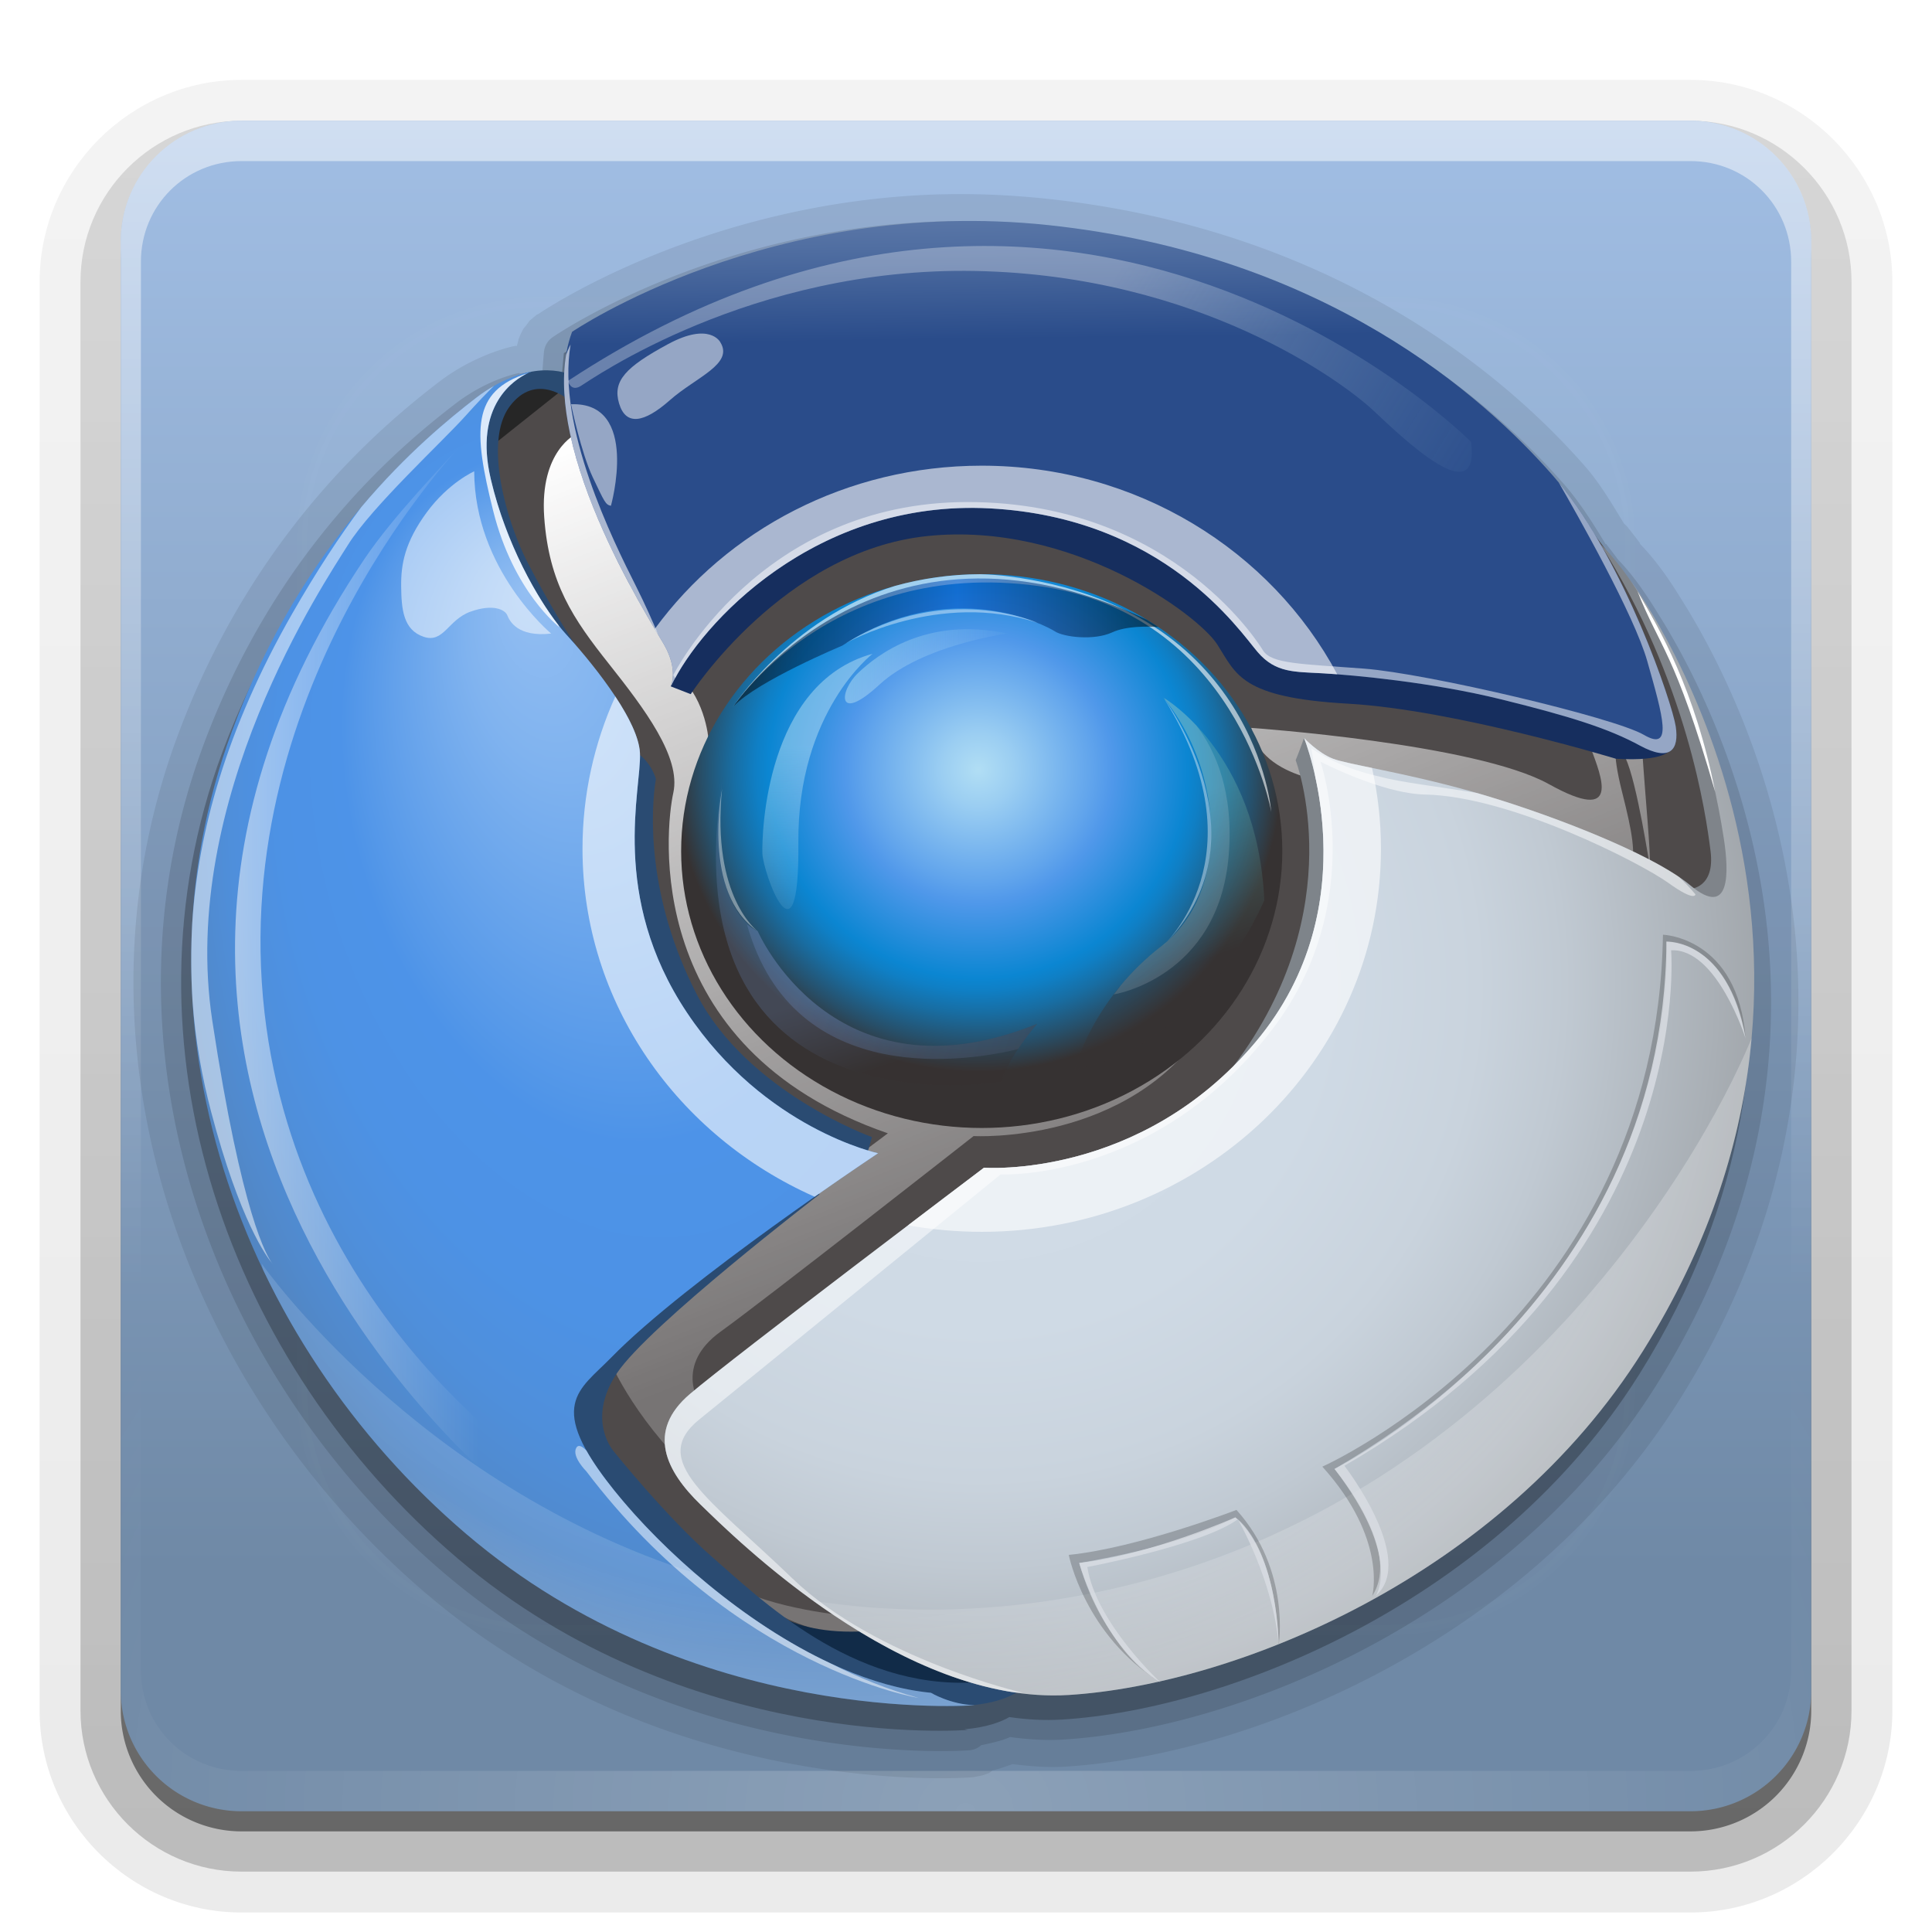 <svg xmlns="http://www.w3.org/2000/svg" viewBox="0 0 96 96" xmlns:xlink="http://www.w3.org/1999/xlink">
<defs>
<clipPath id="clipPath3613">
<path style="fill:#fff" d="m12,6h72a6,6 0 0,1 6,6v72a6,6 0 0,1 -6,6h-72a6,6 0 0,1 -6-6v-72a6,6 0 0,1 6-6"/>
</clipPath>
<filter width="1.384" x="-.192" y="-.192" height="1.384" style="color-interpolation-filters:sRGB" id="filter3794">
<feGaussianBlur stdDeviation="5.28"/>
</filter>
<linearGradient id="linearGradient3188" xlink:href="#linearGradient3737" y1="6" y2="63.893" x2="0" gradientUnits="userSpaceOnUse"/>
<linearGradient id="linearGradient3737">
<stop offset="0" style="stop-color:#fff"/>
<stop offset="1" style="stop-color:#fff;stop-opacity:0"/>
</linearGradient>
<linearGradient id="linearGradient3613" xlink:href="#linearGradient3737" y1="20.221" y2="138.661" x2="0" gradientUnits="userSpaceOnUse"/>
<linearGradient gradientTransform="matrix(1 0 0 -1 -95.525 413.639)" id="SVGID_7_" x1="283.84" x2="405.834" gradientUnits="userSpaceOnUse">
<stop offset="0"/>
<stop offset=".075" style="stop-color:#000916"/>
<stop offset=".233" style="stop-color:#002150"/>
<stop offset=".458" style="stop-color:#0046ab"/>
<stop offset=".527" style="stop-color:#0052c9"/>
<stop offset=".994"/>
</linearGradient>
<linearGradient gradientTransform="matrix(1.006 0 0 .994 100 0)" id="ButtonShadow-0" y1="92.54" y2="7.017" x2="0" gradientUnits="userSpaceOnUse">
<stop offset="0"/>
<stop offset="1" style="stop-opacity:.588"/>
</linearGradient>
<linearGradient gradientTransform="matrix(1.024 0 0 1.012 -1.143 -98.071)" id="linearGradient3780" xlink:href="#ButtonShadow-0" y1="6.132" y2="90.239" x2="0" gradientUnits="userSpaceOnUse"/>
<linearGradient id="SVGID_14_" y1="99.52" x1="273.692" y2="163.52" x2="378.692" gradientUnits="userSpaceOnUse">
<stop offset=".006" style="stop-color:#fff"/>
<stop offset="1" style="stop-color:#b1def4;stop-opacity:.07"/>
</linearGradient>
<linearGradient gradientTransform="matrix(1 0 0 -1 -95.525 413.639)" id="SVGID_2_" y1="380.217" x1="425.283" y2="132.883" x2="523.283" gradientUnits="userSpaceOnUse">
<stop offset="0" style="stop-color:#fff"/>
<stop offset=".147" style="stop-color:#fff;stop-opacity:.887"/>
<stop offset="1" style="stop-color:#fff;stop-opacity:.23"/>
</linearGradient>
<linearGradient gradientTransform="matrix(1 0 0 -1 -95.525 413.639)" id="linearGradient5029" xlink:href="#SVGID_1_" y1="309.293" x1="246.287" y2="61.96" x2="344.287" gradientUnits="userSpaceOnUse"/>
<linearGradient gradientTransform="matrix(1 0 0 -1 -95.525 413.639)" id="linearGradient5041" xlink:href="#SVGID_7_" x1="283.84" x2="405.834" gradientUnits="userSpaceOnUse"/>
<linearGradient gradientTransform="matrix(1 0 0 -1 -95.525 413.639)" id="linearGradient5031" xlink:href="#SVGID_2_" y1="380.217" x1="425.283" y2="132.883" x2="523.283" gradientUnits="userSpaceOnUse"/>
<linearGradient gradientTransform="translate(0 -97)" id="linearGradient3721" xlink:href="#ButtonShadow-0" y1="6.132" y2="90.239" x2="0" gradientUnits="userSpaceOnUse"/>
<linearGradient gradientTransform="matrix(1 0 0 -1 -95.525 413.639)" id="SVGID_1_" y1="309.293" x1="246.287" y2="61.96" x2="344.287" gradientUnits="userSpaceOnUse">
<stop offset="0" style="stop-color:#fff"/>
<stop offset=".147" style="stop-color:#fff;stop-opacity:.887"/>
<stop offset="1" style="stop-color:#fff;stop-opacity:.23"/>
</linearGradient>
<linearGradient gradientTransform="matrix(1 0 0 -1 -95.525 413.639)" id="linearGradient5035" xlink:href="#SVGID_4_" y1="379.518" x1="393.387" y2="335.523" x2="393.998" gradientUnits="userSpaceOnUse"/>
<linearGradient gradientTransform="matrix(1 0 0 -1 -95.525 413.639)" id="linearGradient5051" xlink:href="#SVGID_12_" y1="195.11" x1="394.055" y2="152.11" x2="410.055" gradientUnits="userSpaceOnUse"/>
<linearGradient gradientTransform="matrix(1 0 0 -1 -95.525 413.639)" id="linearGradient5049" xlink:href="#SVGID_11_" y1="149.418" x1="299.559" y2="114.418" x2="415.892" gradientUnits="userSpaceOnUse"/>
<linearGradient id="linearGradient5045" xlink:href="#SVGID_9_" y1="195.828" x1="212.457" y2="252.828" x2="210.957" gradientUnits="userSpaceOnUse"/>
<linearGradient gradientTransform="matrix(1 0 0 -1 -95.525 413.639)" id="SVGID_12_" y1="195.11" x1="394.055" y2="152.11" x2="410.055" gradientUnits="userSpaceOnUse">
<stop offset=".006" style="stop-color:#64b0ad"/>
<stop offset=".221" style="stop-color:#5c9a97"/>
<stop offset=".665" style="stop-color:#476160"/>
<stop offset="1" style="stop-color:#363232"/>
</linearGradient>
<linearGradient gradientTransform="matrix(1 0 0 -1 -95.525 413.639)" id="linearGradient5047" xlink:href="#SVGID_10_" y1="150.774" x1="325.928" y2="127.44" x2="333.595" gradientUnits="userSpaceOnUse"/>
<linearGradient gradientTransform="matrix(1 0 0 -1 -95.525 413.639)" id="linearGradient5053" xlink:href="#SVGID_13_" x1="140.64" x2="231.779" gradientUnits="userSpaceOnUse"/>
<linearGradient gradientTransform="matrix(1 0 0 -1 -95.525 413.639)" id="SVGID_10_" y1="150.774" x1="325.928" y2="127.44" x2="333.595" gradientUnits="userSpaceOnUse">
<stop offset=".006" style="stop-color:#647fad"/>
<stop offset=".225" style="stop-color:#5c7197"/>
<stop offset=".679" style="stop-color:#464d5e"/>
<stop offset="1" style="stop-color:#363232"/>
</linearGradient>
<linearGradient gradientTransform="matrix(1 0 0 -1 -95.525 413.639)" id="SVGID_13_" x1="140.64" x2="231.779" gradientUnits="userSpaceOnUse">
<stop offset="0" style="stop-color:#fff"/>
<stop offset=".77" style="stop-color:#fff;stop-opacity:0"/>
<stop offset="1" style="stop-color:#fff;stop-opacity:0"/>
</linearGradient>
<linearGradient id="linearGradient5055" xlink:href="#SVGID_14_" y1="99.52" x1="273.692" y2="163.52" x2="378.692" gradientUnits="userSpaceOnUse"/>
<linearGradient gradientTransform="matrix(1 0 0 -1 -95.525 413.639)" id="SVGID_11_" y1="149.418" x1="299.559" y2="114.418" x2="415.892" gradientUnits="userSpaceOnUse">
<stop offset=".006" style="stop-color:#647fad"/>
<stop offset=".225" style="stop-color:#5c7197"/>
<stop offset=".679" style="stop-color:#464d5e"/>
<stop offset="1" style="stop-color:#363232"/>
</linearGradient>
<linearGradient gradientTransform="translate(0 -96)" id="linearGradient3961" xlink:href="#radialGradient3953" y1="90" y2="5.988" x2="0" gradientUnits="userSpaceOnUse"/>
<linearGradient gradientTransform="matrix(1 0 0 -1 -95.525 413.639)" id="SVGID_4_" y1="379.518" x1="393.387" y2="335.523" x2="393.998" gradientUnits="userSpaceOnUse">
<stop offset="0" style="stop-color:#647fad"/>
<stop offset=".376" style="stop-color:#516fa2"/>
<stop offset="1" style="stop-color:#2a4c8a"/>
</linearGradient>
<linearGradient gradientTransform="matrix(1 0 0 -1 -95.525 413.639)" id="SVGID_8_" x1="315.816" x2="362.487" gradientUnits="userSpaceOnUse">
<stop offset=".006" style="stop-color:#b1def4"/>
<stop offset="1" style="stop-color:#b1def4;stop-opacity:.07"/>
</linearGradient>
<linearGradient gradientTransform="matrix(1 0 0 -1 -95.525 413.639)" id="linearGradient5043" xlink:href="#SVGID_8_" x1="315.816" x2="362.487" gradientUnits="userSpaceOnUse"/>
<linearGradient id="SVGID_9_" y1="195.828" x1="212.457" y2="252.828" x2="210.957" gradientUnits="userSpaceOnUse">
<stop offset=".006" style="stop-color:#b1def4"/>
<stop offset="1" style="stop-color:#b1def4;stop-opacity:.07"/>
</linearGradient>
<radialGradient fx="223.237" fy="279.066" cx="363.576" cy="283.968" gradientTransform="matrix(.269 .963 .647 -.181 -112.056 -13.519)" r="226.974" id="SVGID_5_" gradientUnits="userSpaceOnUse">
<stop offset="0" style="stop-color:#93bef2"/>
<stop offset=".143" style="stop-color:#80b3ef"/>
<stop offset=".432" style="stop-color:#5095e8"/>
<stop offset=".449" style="stop-color:#4d93e8"/>
<stop offset=".601" style="stop-color:#4d92e5"/>
<stop offset=".716" style="stop-color:#4f8fdb"/>
<stop offset=".819" style="stop-color:#5189cb"/>
<stop offset=".857" style="stop-color:#5286c3"/>
</radialGradient>
<radialGradient cx="314.445" cy="191.781" gradientTransform="matrix(1 0 0 -1 -95.525 413.639)" r="257.587" id="SVGID_16_" gradientUnits="userSpaceOnUse">
<stop offset="0" style="stop-color:#fff"/>
<stop offset=".739" style="stop-color:#fff;stop-opacity:.39"/>
<stop offset=".861" style="stop-color:#fff;stop-opacity:.29"/>
<stop offset=".88" style="stop-color:#fff;stop-opacity:.334"/>
<stop offset="1" style="stop-color:#fff;stop-opacity:.6"/>
</radialGradient>
<radialGradient cx="354.779" cy="148.45" gradientTransform="matrix(1 0 0 -1 -95.525 413.639)" r="224.877" id="SVGID_3_" gradientUnits="userSpaceOnUse">
<stop offset=".091" style="stop-color:#d1dce7"/>
<stop offset=".444" style="stop-color:#cfdae5"/>
<stop offset=".636" style="stop-color:#c9d3dd"/>
<stop offset=".747" style="stop-color:#c0c9d2"/>
<stop offset=".941" style="stop-color:#a9afb5"/>
<stop offset="1" style="stop-color:#a1a6ab"/>
</radialGradient>
<radialGradient cx="314.445" cy="191.782" gradientTransform="matrix(1 0 0 -1 -95.525 413.639)" r="257.587" id="radialGradient5057" xlink:href="#SVGID_15_" gradientUnits="userSpaceOnUse"/>
<radialGradient cx="354.112" cy="210.617" gradientTransform="matrix(1 0 0 -1 -95.525 413.639)" r="87.218" id="radialGradient5039" xlink:href="#SVGID_6_" gradientUnits="userSpaceOnUse"/>
<radialGradient cx="354.779" cy="148.45" gradientTransform="matrix(1 0 0 -1 -95.525 413.639)" r="224.877" id="radialGradient5033" xlink:href="#SVGID_3_" gradientUnits="userSpaceOnUse"/>
<radialGradient cx="314.445" cy="191.782" gradientTransform="matrix(1 0 0 -1 -95.525 413.639)" r="257.587" id="SVGID_15_" gradientUnits="userSpaceOnUse">
<stop offset="0" style="stop-color:#fff"/>
<stop offset=".739" style="stop-color:#fff;stop-opacity:.39"/>
<stop offset=".861" style="stop-color:#fff;stop-opacity:.29"/>
<stop offset=".88" style="stop-color:#fff;stop-opacity:.334"/>
<stop offset="1" style="stop-color:#fff;stop-opacity:.6"/>
</radialGradient>
<radialGradient cx="314.445" cy="191.781" gradientTransform="matrix(1 0 0 -1 -95.525 413.639)" r="257.587" id="radialGradient5059" xlink:href="#SVGID_16_" gradientUnits="userSpaceOnUse"/>
<radialGradient fx="223.237" fy="279.066" cx="363.576" cy="283.968" gradientTransform="matrix(.269 .963 .647 -.181 -112.056 -13.519)" r="226.974" id="radialGradient3953" gradientUnits="userSpaceOnUse">
<stop offset="0" style="stop-color:#a1bee4"/>
<stop offset=".857" style="stop-color:#6f89a6"/>
</radialGradient>
<radialGradient fx="223.237" fy="279.066" cx="363.576" cy="283.968" gradientTransform="matrix(.269 .963 .647 -.181 -112.056 -13.519)" r="226.974" id="radialGradient5037" xlink:href="#SVGID_5_" gradientUnits="userSpaceOnUse"/>
<radialGradient cx="48" cy="90.172" gradientTransform="matrix(1.157 0 0 .996 -7.551 .197)" r="42" id="radialGradient3619" xlink:href="#linearGradient3737" gradientUnits="userSpaceOnUse"/>
<radialGradient cx="354.112" cy="210.617" gradientTransform="matrix(1 0 0 -1 -95.525 413.639)" r="87.218" id="SVGID_6_" gradientUnits="userSpaceOnUse">
<stop offset="0" style="stop-color:#b1def4"/>
<stop offset=".12" style="stop-color:#9bcef2"/>
<stop offset=".37" style="stop-color:#62a5ec"/>
<stop offset=".442" style="stop-color:#5098ea"/>
<stop offset=".691" style="stop-color:#0b86d2"/>
<stop offset=".732" style="stop-color:#0f7fc5"/>
<stop offset=".808" style="stop-color:#186da2"/>
<stop offset=".91" style="stop-color:#274f69"/>
<stop offset="1" style="stop-color:#363232"/>
</radialGradient>
</defs>
<path style="opacity:.08;fill:url(#linearGradient3780)" d="m12-95.031c-5.511,0-10.031,4.52-10.031,10.031v71c0,5.511 4.52,10.031 10.031,10.031h72c5.511,0 10.031-4.52 10.031-10.031v-71c0-5.511-4.52-10.031-10.031-10.031h-72z" transform="scale(1 -1)"/>
<path style="opacity:.1;fill:url(#linearGradient3780)" d="m12-94.031c-4.972,0-9.031,4.06-9.031,9.031v71c0,4.972 4.06,9.031 9.031,9.031h72c4.972,0 9.031-4.06 9.031-9.031v-71c0-4.972-4.06-9.031-9.031-9.031h-72z" transform="scale(1 -1)"/>
<path style="opacity:.2;fill:url(#linearGradient3780)" d="m12-93c-4.409,0-8,3.591-8,8v71c0,4.409 3.591,8 8,8h72c4.409,0 8-3.591 8-8v-71c0-4.409-3.591-8-8-8h-72z" transform="scale(1 -1)"/>
<path style="opacity:.3;fill:url(#linearGradient3780)" d="m12-92h72a7,7 0 0,1 7,7v71a7,7 0 0,1 -7,7h-72a7,7 0 0,1 -7-7v-71a7,7 0 0,1 7-7" transform="scale(1 -1)"/>
<path style="opacity:.45;fill:url(#linearGradient3721)" d="m12-91h72a6,6 0 0,1 6,6v72a6,6 0 0,1 -6,6h-72a6,6 0 0,1 -6-6v-72a6,6 0 0,1 6-6" transform="scale(1 -1)"/>
<path style="fill:url(#linearGradient3961)" d="m12-90h72a6,6 0 0,1 6,6v72a6,6 0 0,1 -6,6h-72a6,6 0 0,1 -6-6v-72a6,6 0 0,1 6-6" transform="scale(1 -1)"/>
<path style="opacity:.5;fill:url(#linearGradient3188)" d="m12,6c-3.324,0-6,2.676-6,6v2 68 2c0,.335 .041,.651 .094,.969 .049,.296 .097,.597 .188,.875 .01,.03 .021,.064 .031,.094 .099,.288 .235,.547 .375,.812 .145,.274 .316,.536 .5,.781 .184,.246 .374,.473 .594,.688 .44,.428 .943,.815 1.5,1.094 .279,.14 .574,.247 .875,.344-.256-.1-.487-.236-.719-.375-.007-.004-.024,.004-.031,0-.032-.019-.062-.043-.094-.062-.12-.077-.231-.164-.344-.25-.106-.081-.213-.161-.312-.25-.178-.161-.347-.345-.5-.531-.108-.13-.218-.265-.312-.406-.025-.038-.038-.086-.062-.125-.065-.103-.13-.204-.188-.312-.101-.195-.206-.416-.281-.625-.008-.022-.024-.041-.031-.062-.032-.092-.036-.187-.062-.281-.03-.107-.07-.203-.094-.312-.073-.342-.125-.698-.125-1.062v-2-68-2c0-2.782 2.218-5 5-5h2 68 2c2.782,0 5,2.218 5,5v2 68 2c0,.364-.052,.721-.125,1.062-.044,.207-.088,.398-.156,.594-.008,.022-.023,.041-.031,.062-.063,.174-.138,.367-.219,.531-.042,.083-.079,.17-.125,.25-.055,.097-.127,.188-.188,.281-.094,.141-.205,.276-.312,.406-.143,.174-.303,.347-.469,.5-.011,.01-.02,.021-.031,.031-.138,.126-.285,.234-.438,.344-.103,.073-.204,.153-.312,.219-.007,.004-.024-.004-.031,0-.232,.139-.463,.275-.719,.375 .301-.097 .597-.204 .875-.344 .557-.279 1.06-.666 1.5-1.094 .22-.214 .409-.442 .594-.688 .184-.246 .355-.508 .5-.781 .14-.265 .276-.525 .375-.812 .01-.031 .021-.063 .031-.094 .09-.278 .139-.579 .188-.875 .052-.318 .094-.634 .094-.969v-2-68-2c0-3.324-2.676-6-6-6h-72z"/>
<path style="opacity:.2;fill:url(#radialGradient3619)" d="m12,90c-3.324,0-6-2.676-6-6v-2-68-2c0-.335 .041-.651 .094-.969 .049-.296 .097-.597 .188-.875 .01-.03 .021-.064 .031-.094 .099-.288 .235-.547 .375-.812 .145-.274 .316-.536 .5-.781 .184-.246 .374-.473 .594-.688 .44-.428 .943-.815 1.5-1.094 .279-.14 .574-.247 .875-.344-.256,.1-.487,.236-.719,.375-.007,.004-.024-.004-.031,0-.032,.019-.062,.043-.094,.062-.12,.077-.231,.164-.344,.25-.106,.081-.213,.161-.312,.25-.178,.161-.347,.345-.5,.531-.108,.13-.218,.265-.312,.406-.025,.038-.038,.086-.062,.125-.065,.103-.13,.204-.188,.312-.101,.195-.206,.416-.281,.625-.008,.022-.024,.041-.031,.062-.032,.092-.036,.187-.062,.281-.03,.107-.07,.203-.094,.312-.073,.342-.125,.698-.125,1.062v2 68 2c0,2.782 2.218,5 5,5h2 68 2c2.782,0 5-2.218 5-5v-2-68-2c0-.364-.052-.721-.125-1.062-.044-.207-.088-.398-.156-.594-.008-.022-.023-.041-.031-.062-.063-.174-.138-.367-.219-.531-.042-.083-.079-.17-.125-.25-.055-.097-.127-.188-.188-.281-.094-.141-.205-.276-.312-.406-.143-.174-.303-.347-.469-.5-.011-.01-.02-.021-.031-.031-.138-.126-.285-.234-.438-.344-.103-.073-.204-.153-.312-.219-.007-.004-.024,.004-.031,0-.232-.139-.463-.275-.719-.375 .301,.097 .597,.204 .875,.344 .557,.279 1.06,.666 1.5,1.094 .22,.214 .409,.442 .594,.688 .184,.246 .355,.508 .5,.781 .14,.265 .276,.525 .375,.812 .01,.031 .021,.063 .031,.094 .09,.278 .139,.579 .188,.875 .052,.318 .094,.634 .094,.969v2 68 2c0,3.324-2.676,6-6,6h-72z"/>
<path style="opacity:.1;fill:url(#linearGradient3613);filter:url(#filter3794);stroke:#fff;stroke-linecap:round;stroke-width:.5;clip-path:url(#clipPath3613)" d="m27,15h42a12,12 0 0,1 12,12v42a12,12 0 0,1 -12,12h-42a12,12 0 0,1 -12-12v-42a12,12 0 0,1 12-12"/>
<path style="opacity:.08" d="m46.719,9.656c-11.844,.336-19.964,5.944-20,5.969-0,0-.031,0-.031,0-.027,.021-.197,.164-.188,.156 .01-.008-.197,.166-.188,.156 .009-.009-.164,.229-.156,.219 .008-.01-.163,.199-.156,.188 .007-.011-.131,.262-.125,.25 .005-.012-.098,.231-.094,.219 .004-.012-.065,.263-.062,.25 .001-.006-.02,.058-.031,.125a1.358,1.358 0 0,0 -.094,0c0,0-1.916,.352-3.812,1.812-2.815,2.168-9.231,7.495-12.969,17.594-5.754,15.546 .384,32.398 12.406,42.625 12.148,10.334 27.062,9.094 27.062,9.094a1.358,1.358 0 0,0 .031,0c-.009,.001 .196-.033 .188-.031-.009,.002 .165-.033 .156-.031-.009,.002 .165-.034 .156-.031-.008,.003 .196-.066 .188-.062-.008,.003 .164-.066 .156-.062-.008,.004 .133-.098 .125-.094-.002,.001 .019-.023 .031-.031 .332-.069 .665-.196 1-.312 .835,.1 1.714,.182 2.625,.125 9.121-.57 22.932-6.127 30.531-18.25 5.802-9.256 6.566-18.19 5.469-25.25-1.096-7.055-3.968-12.258-5.406-14.531-.966-1.584-1.657-2.329-2.062-2.75h.031c-.047-.064-.079-.105-.094-.125-.172-.234-.363-.47-.531-.688a1.358,1.358 0 0,0 -.156-.156 1.358,1.358 0 0,0 -.031-.031c-.581-.949-1.163-1.96-1.938-2.844-3.73-4.257-12.208-11.742-26.719-13.281-1.816-.193-3.595-.267-5.312-.219z"/>
<path style="opacity:.12" d="m46.75,11c-11.46,.325-19.281,5.75-19.281,5.75a.999,.999 0 0,0 -.438,.719c-.041,.413-.06,.773-.094,1.156-.378-.028-.675-.148-1.125-.062v-.031c0,0-1.544,.266-3.188,1.531-2.756,2.122-8.914,7.228-12.531,17-5.533,14.95 .364,31.227 12,41.125 11.689,9.943 26.094,8.781 26.094,8.781a.999,.999 0 0,0 .531-.219 .999,.999 0 0,0 .031-.031c.565-.117 1.083-.236 1.438-.406 .868,.116 1.758,.181 2.656,.125 8.643-.54 22.169-5.98 29.469-17.625 5.623-8.971 6.337-17.515 5.281-24.312-1.056-6.797-3.846-11.863-5.219-14.031-.962-1.578-1.621-2.302-1.969-2.656-.03-.041-.064-.084-.094-.125-.159-.216-.331-.438-.5-.656h-.031c-.63-1.04-1.291-2.089-2.062-2.969-3.582-4.088-11.736-11.347-25.844-12.844-1.764-.187-3.477-.265-5.125-.219z"/>
<path style="opacity:.25" d="m46.781,12.013c-11.16,.316-18.762,5.536-18.762,5.536-.073,.742-.129,1.417-.184,2.099-.019,.013-.043,.018-.061,.03v-.061c-.379-.132-1.077-.235-1.809-.091 0,0-1.262,.178-2.728,1.308-2.715,2.091-8.673,7.045-12.202,16.578-5.371,14.511 .36,30.374 11.711,40.03 11.351,9.656 25.354,8.517 25.354,8.517-.065-.002-.121-.026-.184-.03 1.132-.099 1.839-.375 2.238-.608 .874,.126 1.757,.177 2.637,.122 8.282-.517 21.59-5.869 28.665-17.156 10.985-17.525 2.71-33.106 .061-37.292-.97-1.591-1.628-2.28-1.931-2.586-.186-.254-.359-.511-.552-.76-.636-1.06-1.314-2.075-2.054-2.92-3.475-3.966-11.388-11.036-25.201-12.502-1.726-.183-3.403-.258-4.997-.213z"/>
<g transform="matrix(.173 0 0 .172 3.873 3.327)">
<ellipse cx="263.586" cy="260.19" rx="214.667" ry="209" style="fill:#4e4a4a"/>
</g>
<g transform="matrix(.173 0 0 .172 3.873 3.327)">
<path style="fill:url(#linearGradient5029)" d="m143.086,106.023c0,0-10.499,4.833-9.166,24 1.333,19.167 8.333,29.417 18.583,42.417 10.25,13 20.75,27 18.5,37.25-2.25,10.25-9.375,73.708 61.625,98.375l-81.625,61.375c0,0 4.25,13.75 19.5,30.75l54.917,47.667c0,0-19.334-1.166-33.334-7 0,0 13.334,13 37.167,12.833l13.167,.167-63.917-67.917c0,0-7.251-10.916 6.083-20.583 13.334-9.667 72.667-56.5 72.667-56.5 0,0 44.75,2.583 66.75-31.917 0,0-55.75,47.249-97.75,11.583-42-35.666-45-92.666-45-92.666 0,0-.25-10.667-7-18.417-6.75-7.75-2.25-40.75-2.25-40.75 0,0-8.084-37.584-28.917-30.667z"/>
<path style="fill:url(#linearGradient5031)" d="m337.003,190.94c0,0 64.5,4.5 85.5,16.25 21,11.75 15-2.25 12-10.5-3-8.25 13.75-14.75 14.75,.25 1,15 2.5,30 2.25,34.25 0,0-3.75-24.75-7-31.5-3.25-6.75-4-2.25-1,9.75 3,12 4,17.5 2.5,23.5l-81.75-25.75c0,0-24.667-.834-27.25-16.25z"/>
</g>
<g transform="matrix(.173 0 0 .172 3.873 3.327)">
<path style="fill:#112b48" d="m196.003,443.44c0,0 8.75,11.25 35.25,8l44,14.75c0,0-55,12.25-79.25-22.75z"/>
<path style="fill:#262626" d="m139.253,93.19-23.333,18.667c0,0 5-26.334 23.333-18.667"/>
<path style="fill:#2a4b72" d="m227.045,312.774 1-3.625c0,0-35.792-12.959-50.292-41.209-14.5-28.25-13.25-53.25-11.75-62.25 0,0-1.582-6.249-7.749-8.833-6.167-2.584-8.001,50.333 11.249,77.333 19.25,27 55,41.75 55,41.75l2.542-3.166z"/>
<path style="fill:#2a4b72" d="m213.003,325.69c0,0-49.25,38-58.25,51.75-9,13.75-.666,22.751-.666,22.751 0,0 15.166,19 28.333,30.5 13.167,11.5 39.833,37.999 75.083,35.999l3.875-2.875 10.625,4c0,0-8.125,9.25-35,4.125-20.7-3.947-67.75-31.083-91.083-62.083-23.333-31 2.333-42.667 28-63 25.667-20.333 35.667-23.334 35.667-23.334l3.416,2.167z"/>
<path style="fill:#162e5e" d="m457.128,197.315c0,0-.875,3.376-15.375,2.542 0,0-46.25-14.167-77-15.917-30.75-1.75-31.999-8.416-37.499-17.083-5.5-8.667-42.001-35.668-83.334-31.334-41.333,4.334-67.917,45.667-67.917,45.667l-5.749-2.249 7.166-15.25c0,0 23.166-38.167 73.833-41.167 50.667-3 80.333,17.667 94.333,34.667 14,17 64.334,14.667 96.334,27 0,0 15.249,3.915 15.208,13.124z"/>
<path style="fill:none;stroke:#f05a28;stroke-width:5.794" d="m141.753,89.065"/>
<path style="fill:#2a4b72" d="m141.128,96.315c0,0-9.5-8.5-17.125,1.75-7.625,10.25-.751,33.624 5.083,44.958 5.834,11.334 12.167,21.917 15.542,26.417 0,0-9.875-9-18.625-22-8.75-13-14.5-26.25-10.75-43.75 3.75-17.5 19.917-17.042 25.25-15.166l.625,7.791z"/>
<path style="fill:#7f848a" d="m463.128,237.44c0,0 7.125-.251 5.792-10.917-1.333-10.666-6.667-48.958-31.667-88.708 0,0 21.999,19.709 35.333,75.042 13.334,55.333-9.458,24.583-9.458,24.583z"/>
<path style="fill:#7e848a" d="m352.17,193.857c0,0-1.707,4.791-2.416,6.416 0,0 16.347,42.774-17.827,88.347l2.326,1.57c0,0 45.834-39.666 17.917-96.333z"/>
</g>
<g transform="matrix(.173 0 0 .172 3.873 3.327)">
<path style="fill:url(#radialGradient5033)" d="m445.586,147.857c0,0 78,104 3.99,222.97-40.724,65.46-117.333,96.499-165,99.499-47.667,3-95.875-45.375-105.75-55-9.875-9.625-15.75-21.124-3-31.999 12.75-10.875 84.417-65.334 84.417-65.334 0,0 44.76,3.447 78.01-36.303 33.25-39.75 13.917-87.833 13.917-87.833 0,0 4,4.333 8.333,5.999 4.333,1.668 19.75,3.834 39.375,9.334 19.625,5.5 51.625,17.5 63.25,27.25 11.625,9.75 11.063-3.979 9.625-13.416-7.333-48.167-27.167-75.167-27.167-75.167z"/>
<path style="fill:url(#linearGradient5035)" d="m170.253,179.065c0,0 2.313-4.75-1.875-12.125-4.188-7.375-37.792-59.751-26.458-90.417 0,0 57.333-39.333 136.833-30.833 79.5,8.5 125,49.5 145,72.5 20,23 34.167,65.667 35.167,72.334 1,6.667-1.501,10.332-10.334,5.499-8.833-4.833-19.666-8.333-39.833-13.333-20.167-5-42.499-7-50.833-7.5-8.334-.5-13.833,.001-19.083-6.166-5.25-6.167-26.917-38.835-76.917-41.501-50-2.666-83.001,33.084-91.667,51.542z"/>
<path style="fill:url(#radialGradient5037)" d="m229.815,313.815c0,0-55.188,36.875-76.688,59.063-9.185,9.478-18.875,13.563 .875,38.313 19.75,24.75 57.5,55.25 91,58.5 0,0 5.667,3.417 12.584,3.584 0,0-80.667,6.583-146-49.417-65.333-56-98.246-147.845-67.333-232 20.31-55.288 54.499-84.167 70.124-96.292 8.442-6.552 15.876-7.541 15.876-7.541 0,0-17.584,5.833-11.667,31.083 5.104,21.784 16.166,38.833 21.666,44.833 5.5,6 20.667,23.917 21.167,34.25 .5,10.333-8.833,41.333 13.5,75 22.333,33.667 54.896,40.624 54.896,40.624z"/>
<ellipse cx="259.586" cy="226.524" rx="86.334" ry="80" style="fill:url(#radialGradient5039)"/>
</g>
<g transform="matrix(.173 0 0 .172 3.873 3.327)">
<path style="opacity:.5;fill:#fff" d="m425.315,120.05c5.171,8.99 21.656,38.197 25.438,51.641 4.5,16 7.5,26.25-1,21.25-8.5-5-62.25-17.75-80.375-19.125-18.125-1.375-26.625-1.375-29-5.25 0,0-25.125-42.875-84.875-42.875-59.75,0-84.5,50-84.5,50l.541,.852c10.308-18.994 42.561-51.567 90.376-49.019 50,2.666 71.667,35.334 76.917,41.501 5.25,6.167 10.749,5.666 19.083,6.166 8.334,.5 30.666,2.5 50.833,7.5 20.167,5 31,8.5 39.833,13.333 8.833,4.833 11.334,1.168 10.334-5.499-.973-6.494-14.434-47.111-33.605-70.475z"/>
<path style="opacity:.5;fill:#fff" d="m456.753,235.69c7.833,5.667 7.833,3.333 7.833,3.333-1.496-1.785-3.079-3.454-4.729-5.027-13.054-8.901-39.937-19-57.992-24.238-11.664-1.974-21.896-3.03-28.235-4.816 0,0-10.708-2.083-19.375-8.083 0,0 .621,3.109 1.139,8.198 3.619,16.565 6.26,48.663-17.139,76.635-33.25,39.75-78.01,36.303-78.01,36.303 0,0-71.667,54.459-84.417,65.334-12.75,10.875-6.875,22.374 3,31.999 8.728,8.508 47.398,47.274 89.175,54.101 1.221,.12 2.367,.209 3.419,.265 0,0-42.167-9.75-66.167-33-24-23.25-41.5-34-26.75-46 14.75-12 86.5-70.75 86.5-70.75 0,0 44.383,2.184 77.917-41.749 27.958-36.626 13.958-77.501 13.958-77.501 0,0 17.584,9.25 30.042,9.5 24.662,.492 61.998,19.829 69.831,25.496z"/>
<path style="fill:#fff" d="m470.24,209.38c-11.675-40.627-15.925-41.626-22.3-57.877 6.251,10.625 16.563,28.562 22.3,57.877z"/>
<path style="opacity:.8;fill:#fff" d="m138.253,161.815c-.101-.205-.188-.404-.285-.609-5.871-7.573-14.91-23.02-19.381-42.099-5.029-21.46 6.912-28.891 10.612-30.64-16.248,5.141-15.677,16.641-9.946,39.723 5.833,23.5 19,33.625 19,33.625z"/>
<path style="fill:none;stroke:#be1e2d;stroke-width:5.794" d="m139.253,161.815"/>
<path style="fill:none;stroke:#be1e2d;stroke-width:5.794" d="m131.086,88.19"/>
<path style="opacity:.5;fill:#fff" d="m154.003,411.19c-3.535-4.43-6.112-8.188-7.934-11.443-1.214-1.271-2.341-1.898-2.941-.807-1.375,2.5 2.875,6.75 2.875,6.75 43,57 95.5,65.5 95.5,65.5-8.859-2.4-17.355-5.885-25.355-10.012-24.504-11.484-47.964-32.217-62.145-49.988z"/>
<path style="opacity:.6;fill:#fff" d="m267.503,147.19c-2.863-.377-5.652-.584-8.372-.654-8.49,.041-16.688,1.222-24.429,3.378-30.453,9.491-46.949,35.526-46.949,35.526 0,0 28.079-43.671 88-35.5 56.833,7.75 67,65.25 67,65.25 0,0-4.295-58.654-75.25-68z"/>
<path style="opacity:.6;fill:#fff" d="m160.253,149.94c-6.5-13-22.833-45.916-18.75-69.75 0,0-.581,1.019-1.302,2.951-4.647,28.16 19.106,68.525 26.474,80.91-1.593-3.868-3.737-8.739-6.422-14.111z"/>
</g>
<g transform="matrix(.173 0 0 .172 3.873 3.327)">
<path style="opacity:.52;fill:url(#linearGradient5041)" d="m307.007,159.683c-77.92-37.325-118.691,25.008-118.691,25.008 7-7.375 31.188-17.5 31.188-17.5 31.25-20.5 58.625-5.75 61.125-4.125 2.5,1.625 11.125,2.75 16.5,.25 4.021-1.871 10.281-1.712 13.18-1.513-1.083-.73-2.183-1.438-3.302-2.12z"/>
<path style="opacity:.4;fill:#fff" d="m220.628,166.44c0,0 26.709-15.25 55.042-5.833 0,0-26.25-12-55.042,5.833z"/>
<path style="opacity:.52;fill:url(#linearGradient5043)" d="m266.961,163.69c0,0-24.375,3.25-36.75,14.75-12.375,11.5-11.625,1.875-6.125-3.375 5.5-5.25 19.625-16.375 42.875-11.375z"/>
<path style="opacity:.52;fill:url(#linearGradient5045)" d="m228.253,169.523c0,0-21.666,16.667-21.333,54.667 .333,38-10.168,8.5-10.334,3-.166-5.5 .834-49.167 31.667-57.667z"/>
<path style="opacity:.29;fill:url(#linearGradient5047)" d="m185.253,204.94c0,0-6.167,35.417 10,44.75 0,0 21.75,50.5 80.25,26.75 0,0-8.417,9.75-10.25,16.75 0,0-97,17.166-80-88.25z"/>
<path style="opacity:.38;fill:url(#linearGradient5049)" d="m275.503,276.44c-58.5,23.75-80.25-26.75-80.25-26.75-1.127-.556-2.151-1.215-3.085-1.961 13.465,48.423 64.84,39.194 77.832,36.019 2.716-4.077 5.503-7.308 5.503-7.308z"/>
<path style="opacity:.4;fill:#fff" d="m195.253,249.69c0,0-13.333-9.75-10.249-41.083 0,0-5.917,30.083 10.249,41.083z"/>
<path style="opacity:.38;fill:url(#linearGradient5051)" d="m286.253,289.69c0,0 5-20.25 25-35.75 20-15.5 17.75-50.75 .5-71.75 0,0 27,15.5 29,58.5 0,0-16.5,41.25-54.5,49z"/>
<path style="opacity:.14;fill:#fff" d="m321.237,190.247c-4.545-4.865-8.323-7.344-9.251-7.916 .113,.199 .235,.398 .347,.6 16.709,21.078 18.689,55.688-1.079,71.01-4.661,3.612-8.498,7.481-11.656,11.293-1.293,1.751-2.094,2.707-2.094,2.707 0,0 30-4.75 33-40 1.572-18.491-3.802-30.472-9.267-37.694z"/>
<path style="opacity:.4;fill:#fff" d="m312.087,182.69c0,0 30.5,40.5-.417,71.167 0,0 28.583-25.834 .417-71.167z"/>
</g>
<g transform="matrix(.173 0 0 .172 3.873 3.327)">
<path style="opacity:.5;fill:url(#linearGradient5053)" d="m82.253,142.19c8.131-12.199 22.5-27.125 29.25-34.5 0,0-68.75,70-57.916,165.501 10.204,89.952 82.667,134.666 82.667,134.666l-12.251,4.583c0,0-145.079-115.225-41.75-270.25z"/>
<path style="fill:none;stroke:#f05a28;stroke-width:5.794" d="m32.587,94.857"/>
<path style="opacity:.5;fill:#fff" d="m113.815,116.815c0,0-7.396,3.293-13.646,11.876-6.25,8.583-7.418,14.916-7.334,21.416 .084,6.5 .584,12.5 6.417,14.5 5.833,2 7-4.917 13.5-7.25 6.5-2.333 9.916-.582 10.583,1.084 .667,1.666 3.001,6.332 12.584,5.249 .001,0-22.041-18.417-22.104-46.875z"/>
<path style="opacity:.5;fill:#fff" d="m153.086,126.774c0,0 8.417-30.084-11.458-29.334 0,0 2.875,14 6.25,21.125 3.375,7.125 3.666,7.918 5.208,8.209z"/>
<path style="opacity:.5;fill:#fff" d="m184.504,79.523c0,0-3.001-5.999-15.084,.584-12.083,6.583-15.917,10.583-14,17.083 1.917,6.5 7.084,5.749 14.584-.917 7.5-6.666 18.417-10.417 14.5-16.75z"/>
<path style="opacity:.3;fill:url(#linearGradient5055)" d="m400.128,108.315c0,0-112.875-114.625-259.375-17.625 0,0 .75,3.25 3.625,1.5 2.875-1.75 48.875-34.5 113.375-33.25 64.5,1.25 105.75,32.25 114.25,40.25 8.5,8 30.833,29.749 28.125,9.125z"/>
</g>
<g transform="matrix(.173 0 0 .172 3.873 3.327)">
<path style="opacity:.5;fill:#fff" d="m56.253,346.19c0,0-.119-.121-.335-.377 .219,.28 .335,.377 .335,.377z"/>
<path style="opacity:.5;fill:#fff" d="m111.42,100.69c3.543-3.985 6.275-6.784 8.067-8.541-1.621,.927-3.341,2.043-5.109,3.416-7.748,6.013-20.062,16.15-32.981,31.578-6.156,8.304-12.81,18.413-19.81,30.714-19.122,33.604-27.068,63.375-28.751,89.326-.419,7.546-.387,15.078 .063,22.567 .823,11.626 2.797,22.332 5.354,32.105 8.263,31.576 15.998,41.983 17.665,43.956-1.607-2.047-8.823-13.961-17.332-70.29-9.667-64 32.168-126.5 39.001-137.5 6.833-11 27.167-29.831 33.833-37.331z"/>
</g>
<g transform="matrix(.173 0 0 .172 3.873 3.327)">
<g style="opacity:.4">
<path style="fill:url(#radialGradient5057)" d="m257.587,473.274c-6.917-.167-12.584-3.584-12.584-3.584-23.012-2.232-48.028-17.323-67.84-34.576-80.047-25.709-124.41-89.424-124.41-89.424 .116,.568 .244,1.123 .363,1.688 13.733,29.044 33.785,55.32 58.471,76.479 65.333,56 146,49.417 146,49.417z"/>
<path style="fill:url(#radialGradient5059)" d="m480.706,280.62c-14.919,36.325-76.471,144.068-202.453,162.569-24.105,3.54-46.484,3.104-67.047-.048 20.161,14.616 46.848,28.853 73.37,27.184 47.667-3 124.276-34.039 165-99.499 19.716-31.692 28.641-62.321 31.13-90.206z"/>
</g>
<path style="opacity:.6;fill:#fff" d="m174.92,273.19c-22.333-33.667-13-64.667-13.5-75-.22-4.533-3.262-10.524-7.072-16.331-6.062,13.485-9.429,28.361-9.429,43.998 0,44.582 27.317,83.001 66.677,100.53 10.637-7.505 18.22-12.572 18.22-12.572 0,0-32.563-6.958-54.896-40.625z"/>
<path style="opacity:.6;fill:#fff" d="m361.697,175.453c-18.999-35.777-57.593-60.264-102.11-60.264-38.846,0-73.175,18.646-93.917,47.167 1.25,2.113 2.199,3.686 2.709,4.583 4.188,7.375 1.875,12.125 1.875,12.125 8.666-18.458 41.667-54.208 91.667-51.542 50,2.666 71.667,35.334 76.917,41.501 5.25,6.167 10.749,5.666 19.083,6.166 1.047,.064 2.317,.151 3.776,.264z"/>
<path style="opacity:.6;fill:#fff" d="m259.586,336.524c63.329,0 114.667-49.547 114.667-110.667 0-8.012-.89-15.82-2.565-23.349-5.408-1.126-9.321-1.937-11.185-2.652-4.333-1.666-8.333-5.999-8.333-5.999 0,0 19.333,48.083-13.917,87.833-33.25,39.75-78.01,36.303-78.01,36.303 0,0-9.316,7.078-21.828,16.643 6.862,1.235 13.938,1.888 21.171,1.888z"/>
</g>
<g transform="matrix(.173 0 0 .172 3.873 3.327)">
<path style="opacity:.21" d="m479.003,280.69c0,0-3-26.375-22.75-28 0,0 7.25,92.5-95.333,152.334 0,0 19.668,22.999 10.834,36.666 0,0 4.499-16.333-14.334-37.333 0,0 96.083-42.917 97.833-153.667 0,0 21.5,.666 23.75,30z"/>
<path style="opacity:.82;fill:#d9dde2" d="m372.754,441.69c0,0 7.666-11.165-11.834-36.666 0,0 94.666-47.501 95.333-152.334 0,0 17.5-1.001 22.75,28 0,0-8.251-26.165-21.417-25.499 0,0 7.668,89.833-93.832,148.916 0,0 20.876,27.083 9,37.583z"/>
<path style="opacity:.21" d="m344.878,455.94c0,0 3.543-21.583-12.124-39.083 0,0-28.334,11-48.167,13 0,0 4.499,23.168 26.333,36.834 0,0-16.333-9.666-23.333-34.5 0,0 28.833-4.5 44.833-13.167 0,0 11.249,6.832 12.458,36.916z"/>
<path style="opacity:.82;fill:#d9dde2" d="m310.92,466.691c0,0-18.5-17.168-21-33.334 0,0 32.792-6.228 43.229-13.78 0,0 10.187,17.612 11.729,36.363 0,0 .042-26.083-12.458-36.916 0,0-24.333,10.834-44.833,13.167 0,0 6.999,25 23.333,34.5z"/>
</g>
</svg>
